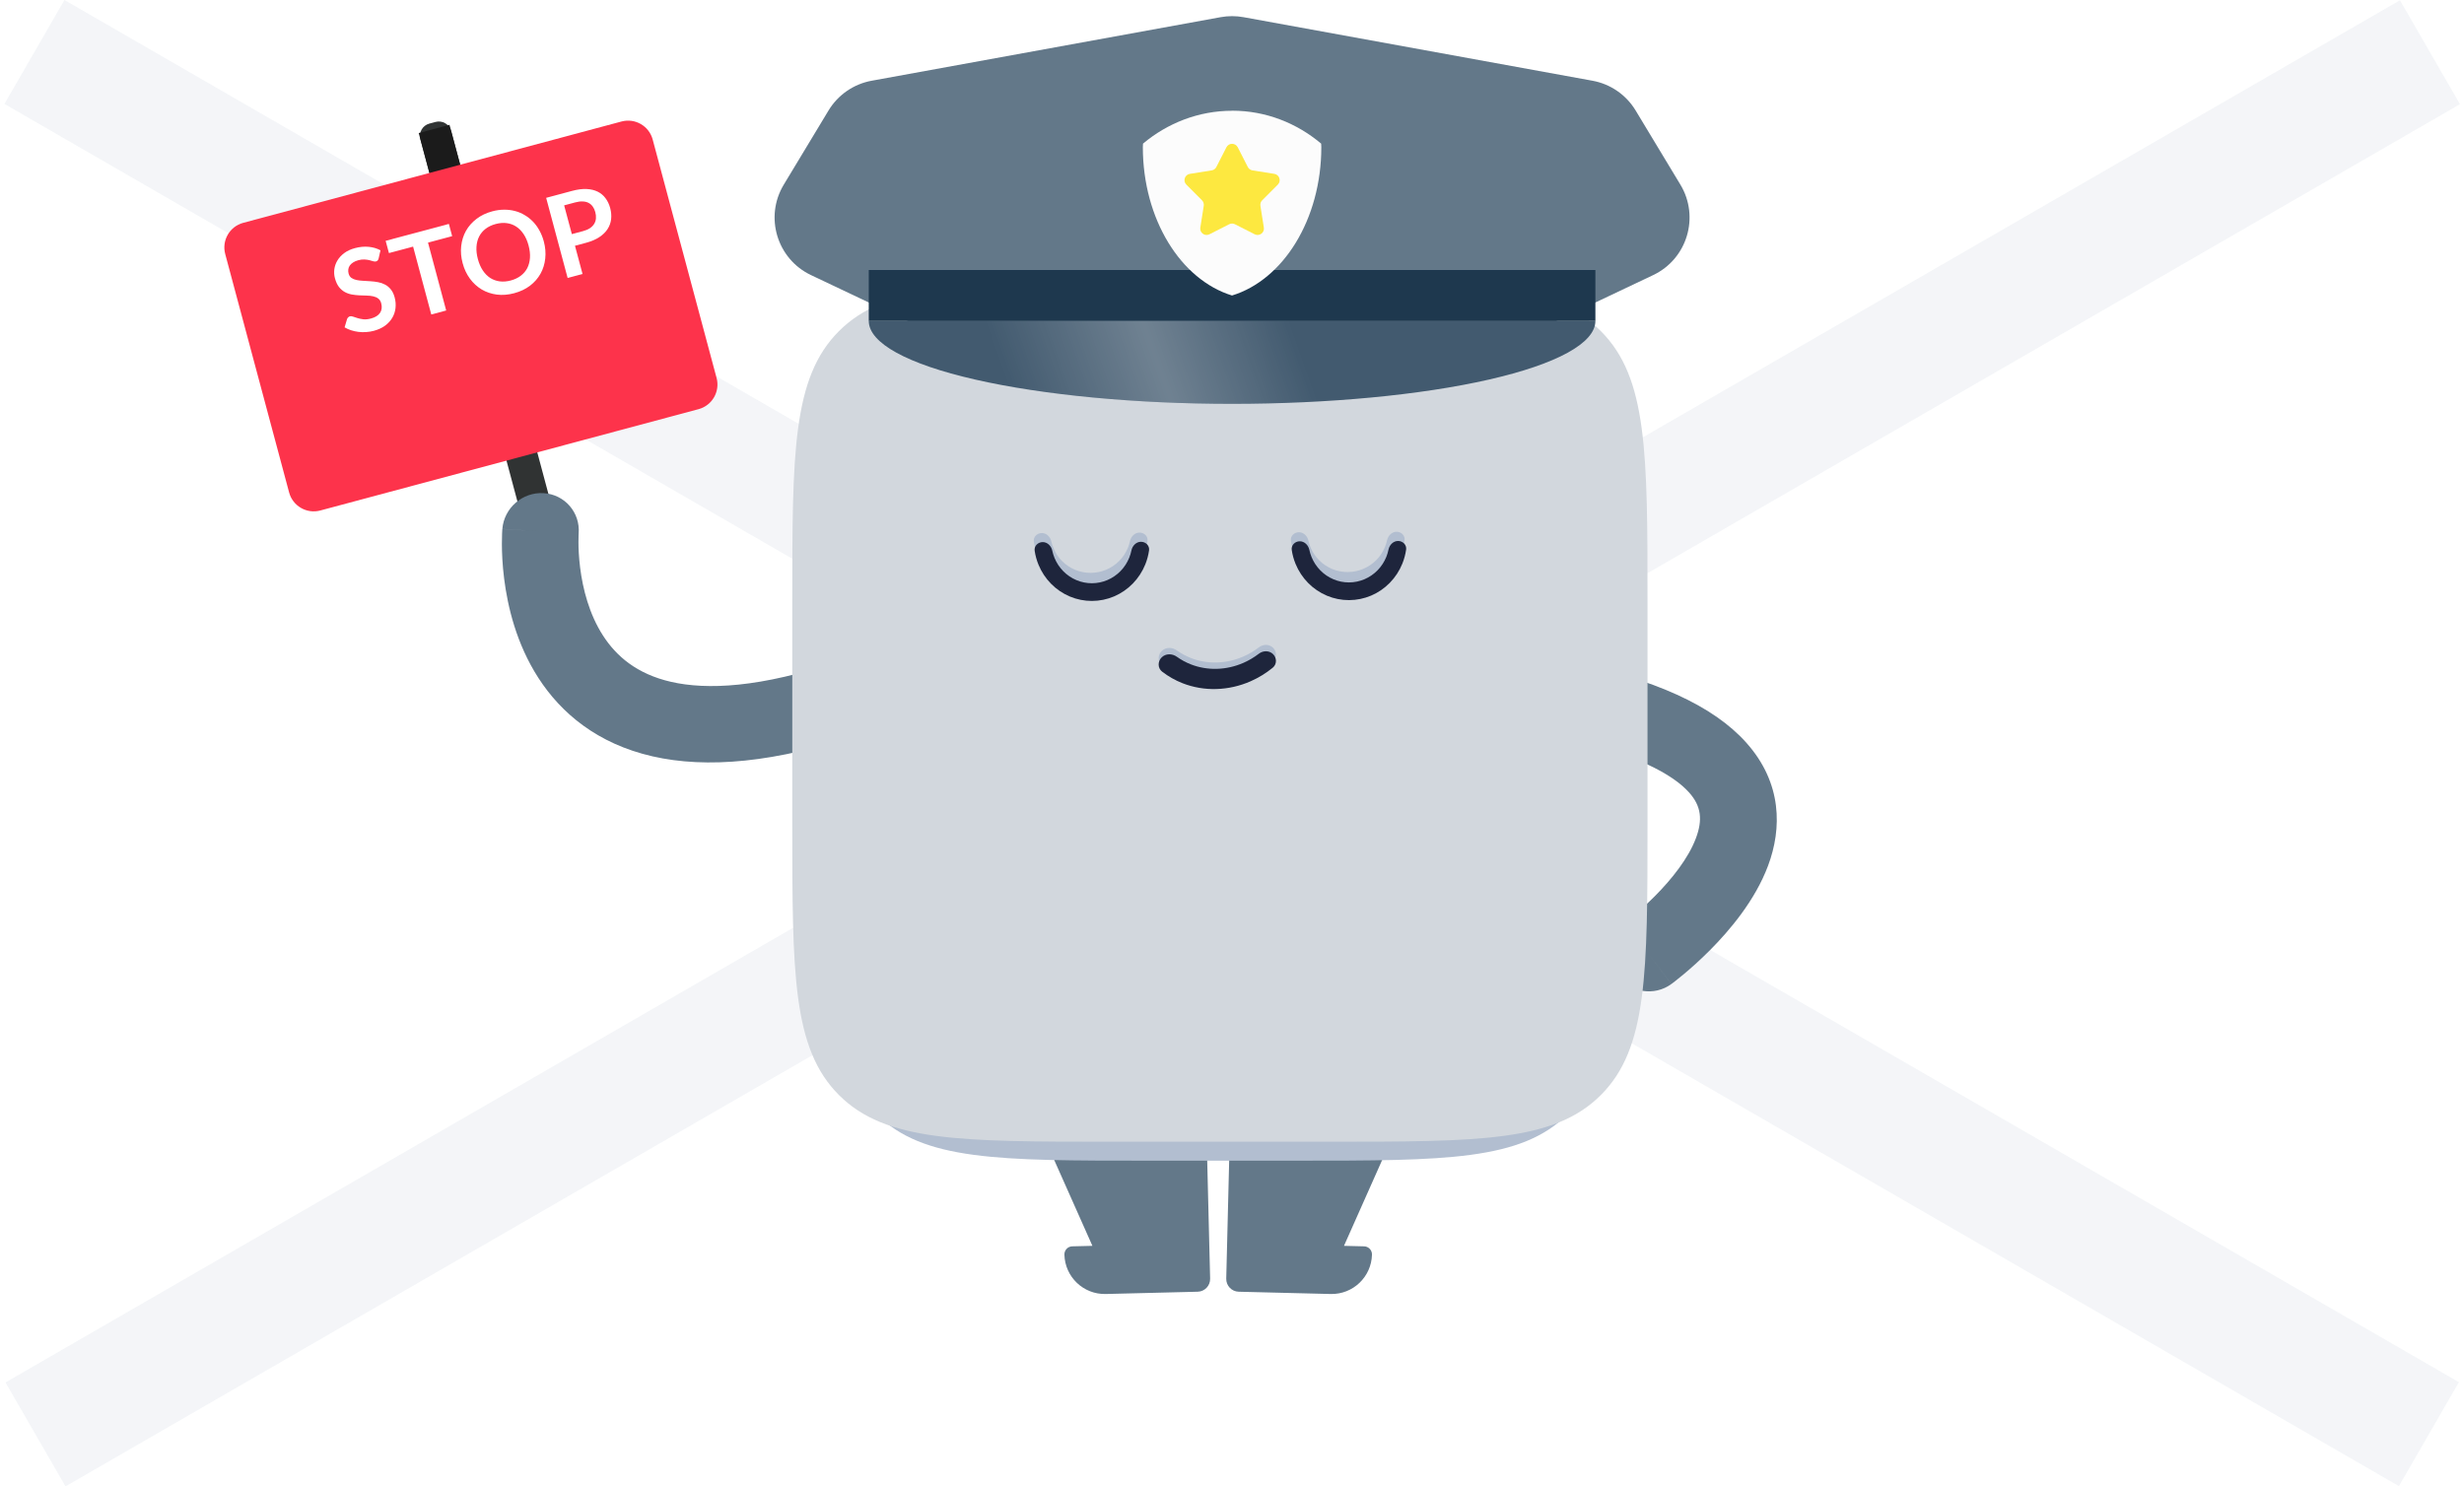<svg width="179" height="108" viewBox="0 0 179 108" fill="none" xmlns="http://www.w3.org/2000/svg">
<g opacity="0.15">
<path d="M4.682 0L178.63 100.429L174.271 107.98L0.322 7.551L4.682 0Z" fill="#B2BED0"/>
</g>
<g opacity="0.15">
<path d="M0.399 100.449L174.347 0.02L178.707 7.571L4.759 108L0.399 100.449Z" fill="#B2BED0"/>
</g>
<path d="M30.537 10.114C30.405 9.62 30.698 9.113 31.192 8.98L31.639 8.86C32.133 8.728 32.641 9.021 32.774 9.515L41.495 42.063C41.627 42.557 41.334 43.065 40.84 43.197L40.393 43.317C39.898 43.449 39.391 43.156 39.258 42.662L30.537 10.114Z" fill="#303333"/>
<path d="M30.418 9.667L32.654 9.068L38.766 31.878L36.529 32.478L30.418 9.667Z" fill="#1B1B1B"/>
<g filter="url(#filter0_d)">
<path d="M16.362 14.459C16.097 13.471 16.683 12.455 17.671 12.191L45.147 4.829C46.135 4.564 47.151 5.15 47.415 6.138L52.057 23.462C52.322 24.45 51.736 25.465 50.747 25.73L23.272 33.092C22.284 33.357 21.268 32.77 21.003 31.782L16.362 14.459Z" fill="#FD334B"/>
</g>
<path d="M27.508 18.77C27.491 18.835 27.468 18.886 27.437 18.923C27.409 18.956 27.368 18.98 27.314 18.995C27.258 19.01 27.191 19.006 27.113 18.984C27.037 18.958 26.946 18.932 26.841 18.906C26.737 18.879 26.617 18.862 26.483 18.855C26.351 18.845 26.201 18.861 26.035 18.906C25.884 18.946 25.758 19 25.655 19.068C25.552 19.133 25.47 19.208 25.41 19.294C25.352 19.378 25.316 19.471 25.303 19.572C25.289 19.671 25.297 19.774 25.325 19.881C25.362 20.018 25.43 20.122 25.53 20.193C25.632 20.264 25.755 20.314 25.898 20.345C26.042 20.375 26.201 20.395 26.375 20.402C26.55 20.41 26.73 20.421 26.915 20.435C27.099 20.446 27.282 20.469 27.464 20.503C27.645 20.535 27.814 20.594 27.972 20.678C28.129 20.759 28.268 20.875 28.388 21.024C28.512 21.172 28.605 21.367 28.67 21.608C28.741 21.871 28.761 22.13 28.732 22.386C28.704 22.637 28.626 22.873 28.498 23.091C28.372 23.306 28.197 23.497 27.974 23.663C27.75 23.826 27.477 23.951 27.155 24.038C26.97 24.087 26.783 24.117 26.593 24.128C26.404 24.141 26.217 24.137 26.032 24.114C25.851 24.091 25.675 24.052 25.505 23.997C25.335 23.942 25.178 23.871 25.034 23.786L25.213 23.182C25.23 23.137 25.256 23.097 25.293 23.061C25.329 23.023 25.371 22.997 25.419 22.984C25.486 22.966 25.566 22.975 25.659 23.011C25.751 23.043 25.86 23.079 25.985 23.117C26.111 23.155 26.252 23.184 26.409 23.202C26.569 23.217 26.749 23.197 26.95 23.143C27.259 23.061 27.478 22.924 27.608 22.734C27.738 22.541 27.766 22.308 27.693 22.034C27.652 21.881 27.579 21.767 27.476 21.691C27.375 21.615 27.252 21.561 27.109 21.53C26.965 21.497 26.806 21.479 26.633 21.477C26.46 21.474 26.283 21.468 26.102 21.459C25.921 21.45 25.74 21.43 25.559 21.398C25.378 21.366 25.208 21.306 25.05 21.219C24.891 21.132 24.749 21.009 24.623 20.851C24.499 20.688 24.401 20.474 24.33 20.209C24.273 19.997 24.26 19.779 24.289 19.555C24.321 19.331 24.396 19.119 24.516 18.921C24.635 18.722 24.8 18.544 25.011 18.387C25.222 18.229 25.481 18.11 25.787 18.028C26.13 17.936 26.461 17.904 26.78 17.934C27.098 17.964 27.385 18.048 27.641 18.187L27.508 18.77Z" fill="white"/>
<path d="M32.848 17.158L31.093 17.628L32.414 22.56L31.331 22.85L30.01 17.919L28.255 18.389L28.016 17.499L32.609 16.269L32.848 17.158Z" fill="white"/>
<path d="M39.505 17.54C39.62 17.967 39.654 18.382 39.61 18.785C39.568 19.184 39.453 19.552 39.267 19.886C39.08 20.221 38.826 20.512 38.504 20.759C38.181 21.004 37.799 21.186 37.356 21.304C36.916 21.422 36.495 21.456 36.093 21.405C35.69 21.352 35.323 21.228 34.992 21.032C34.663 20.835 34.379 20.575 34.14 20.251C33.9 19.924 33.722 19.547 33.608 19.12C33.494 18.694 33.459 18.28 33.504 17.88C33.549 17.477 33.664 17.108 33.851 16.773C34.04 16.438 34.296 16.148 34.618 15.903C34.94 15.655 35.322 15.473 35.762 15.355C36.057 15.276 36.344 15.236 36.623 15.236C36.901 15.234 37.166 15.266 37.417 15.334C37.667 15.399 37.903 15.499 38.123 15.633C38.344 15.763 38.545 15.922 38.725 16.11C38.905 16.297 39.06 16.512 39.191 16.753C39.324 16.993 39.429 17.256 39.505 17.54ZM38.398 17.837C38.313 17.517 38.193 17.243 38.04 17.014C37.886 16.782 37.706 16.599 37.5 16.464C37.294 16.329 37.064 16.245 36.811 16.213C36.561 16.179 36.293 16.201 36.009 16.277C35.724 16.353 35.48 16.469 35.278 16.624C35.077 16.778 34.92 16.965 34.807 17.186C34.696 17.405 34.632 17.654 34.614 17.932C34.596 18.207 34.63 18.504 34.715 18.824C34.801 19.143 34.92 19.419 35.075 19.651C35.228 19.88 35.408 20.062 35.614 20.197C35.821 20.328 36.05 20.41 36.301 20.444C36.554 20.477 36.823 20.455 37.108 20.379C37.392 20.302 37.635 20.187 37.835 20.033C38.038 19.878 38.195 19.692 38.307 19.475C38.417 19.255 38.482 19.008 38.5 18.733C38.518 18.455 38.484 18.156 38.398 17.837Z" fill="white"/>
<path d="M42.352 16.794C42.551 16.741 42.718 16.671 42.852 16.583C42.986 16.492 43.089 16.389 43.161 16.271C43.236 16.151 43.279 16.018 43.292 15.874C43.305 15.727 43.289 15.571 43.245 15.408C43.203 15.252 43.141 15.118 43.059 15.005C42.977 14.891 42.876 14.803 42.756 14.741C42.635 14.678 42.495 14.644 42.335 14.638C42.175 14.629 41.994 14.651 41.793 14.705L40.983 14.922L41.543 17.011L42.352 16.794ZM41.568 13.868C41.957 13.764 42.306 13.719 42.615 13.734C42.924 13.749 43.193 13.814 43.422 13.928C43.651 14.042 43.841 14.201 43.99 14.405C44.143 14.609 44.255 14.847 44.328 15.118C44.403 15.399 44.426 15.671 44.395 15.932C44.364 16.191 44.277 16.43 44.134 16.649C43.992 16.869 43.791 17.064 43.531 17.234C43.275 17.403 42.957 17.538 42.579 17.64L41.77 17.857L42.319 19.906L41.236 20.196L39.676 14.375L41.568 13.868Z" fill="white"/>
<path fill-rule="evenodd" clip-rule="evenodd" d="M76.094 80.033C75.434 80.049 75.004 80.733 75.272 81.337L79.359 90.523L77.896 90.559C77.572 90.567 77.317 90.836 77.325 91.16C77.365 92.781 78.708 94.062 80.326 94.022L86.712 93.864L86.712 93.863L87.009 93.856C87.52 93.843 87.924 93.418 87.911 92.906L87.609 80.674C87.596 80.163 87.172 79.758 86.661 79.771L76.094 80.033Z" fill="#637889"/>
<path fill-rule="evenodd" clip-rule="evenodd" d="M100.899 80.033C101.559 80.05 101.99 80.733 101.721 81.337L97.635 90.523L99.098 90.559C99.421 90.567 99.677 90.837 99.669 91.161C99.629 92.781 98.285 94.062 96.667 94.022L90.281 93.864L90.281 93.864L89.984 93.856C89.474 93.844 89.07 93.418 89.082 92.907L89.385 80.675C89.397 80.163 89.822 79.758 90.332 79.771L100.899 80.033Z" fill="#637889"/>
<path fill-rule="evenodd" clip-rule="evenodd" d="M64.47 49.748C64.002 48.298 62.436 47.528 60.973 48.026C55.213 49.989 51.332 50.133 48.754 49.544C46.261 48.974 44.769 47.672 43.808 46.184C42.803 44.627 42.337 42.79 42.144 41.244C42.049 40.487 42.024 39.84 42.023 39.391C42.022 39.168 42.027 38.996 42.032 38.889C42.034 38.835 42.036 38.797 42.037 38.777L42.038 38.762L42.038 38.765C42.038 38.764 42.038 38.762 42.038 38.761C42.158 37.235 41.02 35.925 39.493 35.833C37.962 35.74 36.619 36.906 36.494 38.436L39.266 38.603C36.494 38.436 36.493 38.437 36.493 38.439L36.493 38.443L36.492 38.452L36.491 38.476C36.49 38.486 36.489 38.497 36.488 38.509C36.487 38.52 36.487 38.532 36.486 38.546C36.482 38.602 36.478 38.677 36.474 38.77C36.466 38.955 36.459 39.212 36.46 39.528C36.462 40.157 36.496 41.031 36.624 42.048C36.875 44.051 37.507 46.773 39.113 49.26C40.763 51.816 43.397 54.041 47.403 54.956C51.325 55.852 56.319 55.439 62.67 53.275C64.133 52.776 64.939 51.197 64.47 49.748ZM42.038 38.765C42.038 38.766 42.038 38.767 42.038 38.768L42.038 38.765Z" fill="#637889"/>
<path fill-rule="evenodd" clip-rule="evenodd" d="M110.563 50.187C110.846 48.691 112.305 47.729 113.82 48.037C120.204 49.335 124.462 51.282 126.854 53.955C129.485 56.896 129.451 60.208 128.444 62.9C127.494 65.437 125.65 67.606 124.221 69.042C123.481 69.785 122.794 70.388 122.29 70.808C122.037 71.019 121.828 71.185 121.677 71.302C121.602 71.36 121.541 71.406 121.497 71.44C121.475 71.456 121.457 71.47 121.443 71.48L121.426 71.493L121.42 71.497L121.418 71.499C121.417 71.5 121.416 71.5 119.756 69.302L121.416 71.5C120.187 72.401 118.436 72.13 117.505 70.897C116.574 69.665 116.814 67.937 118.039 67.036C118.04 67.036 118.04 67.036 118.04 67.036C118.04 67.036 118.041 67.035 118.042 67.035L118.066 67.017C118.09 66.999 118.129 66.969 118.182 66.927C118.289 66.844 118.451 66.716 118.652 66.548C119.057 66.211 119.614 65.722 120.21 65.123C121.454 63.875 122.657 62.359 123.204 60.897C123.693 59.589 123.604 58.586 122.705 57.58C121.565 56.307 118.817 54.678 112.793 53.453C111.278 53.145 110.279 51.682 110.563 50.187ZM118.039 67.037L118.039 67.037L118.039 67.037Z" fill="#637889"/>
<g filter="url(#filter1_f)">
<path d="M60.278 47.673C60.278 36.759 60.278 31.302 63.669 27.912C67.059 24.521 72.516 24.521 83.43 24.521L94.136 24.521C105.05 24.522 110.507 24.522 113.898 27.912C117.288 31.303 117.288 36.76 117.288 47.674L117.288 61.183C117.288 72.097 117.289 77.555 113.898 80.945C110.507 84.335 105.05 84.335 94.136 84.335L83.431 84.335C72.517 84.335 67.06 84.335 63.669 80.945C60.279 77.554 60.279 72.097 60.278 61.183L60.278 47.673Z" fill="#B2BED0"/>
</g>
<path d="M57.556 43.821C57.556 32.907 57.556 27.45 60.947 24.059C64.337 20.669 69.794 20.669 80.708 20.669L96.533 20.669C107.447 20.669 112.904 20.669 116.295 24.059C119.685 27.45 119.685 32.907 119.685 43.821L119.685 59.805C119.686 70.719 119.686 76.176 116.295 79.567C112.905 82.957 107.448 82.957 96.534 82.957L80.709 82.957C69.794 82.957 64.338 82.957 60.947 79.566C57.556 76.176 57.556 70.719 57.556 59.805L57.556 43.821Z" fill="#D2D7DD"/>
<path d="M94.358 38.672C94.012 38.673 93.728 38.957 93.78 39.298C93.831 39.63 93.922 39.954 94.052 40.264C94.263 40.767 94.571 41.224 94.959 41.608C95.347 41.993 95.808 42.297 96.315 42.503C96.822 42.71 97.365 42.815 97.913 42.812C98.461 42.81 99.004 42.7 99.51 42.488C100.016 42.277 100.476 41.969 100.863 41.581C101.25 41.193 101.557 40.733 101.766 40.228C101.895 39.916 101.985 39.591 102.035 39.26C102.087 38.917 101.801 38.637 101.455 38.638C101.11 38.64 100.836 38.925 100.763 39.263C100.726 39.431 100.675 39.596 100.608 39.756C100.462 40.11 100.247 40.432 99.976 40.703C99.705 40.974 99.384 41.19 99.029 41.338C98.675 41.486 98.295 41.563 97.911 41.565C97.528 41.567 97.147 41.493 96.793 41.349C96.438 41.204 96.115 40.991 95.844 40.722C95.572 40.454 95.356 40.134 95.209 39.781C95.142 39.622 95.09 39.458 95.053 39.29C94.978 38.953 94.704 38.67 94.358 38.672Z" fill="#B2BED0"/>
<path d="M94.422 39.33C94.074 39.331 93.789 39.616 93.84 39.96C93.891 40.307 93.984 40.646 94.117 40.971C94.33 41.491 94.641 41.962 95.032 42.359C95.423 42.756 95.887 43.07 96.397 43.284C96.908 43.498 97.454 43.607 98.006 43.605C98.557 43.603 99.103 43.491 99.612 43.274C100.121 43.057 100.583 42.74 100.971 42.34C101.36 41.941 101.668 41.468 101.877 40.947C102.008 40.621 102.099 40.281 102.149 39.934C102.197 39.589 101.91 39.306 101.562 39.307C101.214 39.309 100.939 39.594 100.869 39.935C100.833 40.114 100.78 40.289 100.712 40.459C100.565 40.823 100.35 41.154 100.078 41.434C99.805 41.713 99.482 41.935 99.126 42.087C98.77 42.239 98.388 42.318 98.002 42.319C97.615 42.321 97.233 42.244 96.876 42.094C96.519 41.945 96.194 41.725 95.92 41.447C95.646 41.169 95.429 40.839 95.28 40.476C95.21 40.307 95.157 40.132 95.119 39.953C95.047 39.613 94.77 39.329 94.422 39.33Z" fill="#1E253C"/>
<path d="M75.683 38.731C75.338 38.733 75.053 39.016 75.105 39.358C75.156 39.689 75.248 40.013 75.377 40.324C75.588 40.827 75.896 41.284 76.284 41.668C76.673 42.052 77.133 42.356 77.64 42.563C78.147 42.769 78.69 42.874 79.238 42.871C79.787 42.869 80.329 42.759 80.835 42.548C81.342 42.336 81.802 42.028 82.189 41.64C82.576 41.252 82.882 40.792 83.091 40.287C83.22 39.976 83.311 39.65 83.361 39.319C83.412 38.977 83.126 38.696 82.781 38.698C82.435 38.699 82.162 38.984 82.088 39.322C82.051 39.49 82 39.656 81.934 39.815C81.787 40.169 81.573 40.491 81.302 40.762C81.031 41.034 80.709 41.25 80.354 41.398C80 41.545 79.62 41.623 79.236 41.624C78.853 41.626 78.472 41.553 78.118 41.408C77.763 41.264 77.441 41.051 77.169 40.782C76.897 40.513 76.681 40.193 76.534 39.841C76.467 39.681 76.415 39.517 76.378 39.349C76.303 39.012 76.029 38.73 75.683 38.731Z" fill="#B2BED0"/>
<path d="M75.747 39.389C75.399 39.39 75.114 39.675 75.165 40.019C75.216 40.365 75.309 40.705 75.442 41.03C75.655 41.55 75.966 42.021 76.357 42.418C76.748 42.815 77.212 43.129 77.722 43.343C78.233 43.557 78.779 43.666 79.331 43.664C79.882 43.662 80.428 43.55 80.937 43.333C81.446 43.116 81.908 42.798 82.296 42.399C82.685 42 82.993 41.526 83.202 41.006C83.333 40.68 83.424 40.339 83.474 39.992C83.522 39.648 83.235 39.365 82.887 39.366C82.539 39.367 82.264 39.653 82.194 39.994C82.157 40.173 82.105 40.348 82.037 40.517C81.89 40.882 81.675 41.213 81.403 41.493C81.13 41.772 80.807 41.994 80.451 42.146C80.095 42.298 79.713 42.377 79.326 42.378C78.941 42.379 78.558 42.303 78.201 42.153C77.844 42.004 77.519 41.784 77.245 41.506C76.971 41.228 76.754 40.898 76.605 40.535C76.535 40.365 76.482 40.191 76.444 40.012C76.372 39.672 76.095 39.388 75.747 39.389Z" fill="#1E253C"/>
<path d="M84.389 47.305C84.095 47.599 84.093 48.081 84.421 48.336C84.872 48.686 85.374 48.971 85.911 49.181C86.685 49.483 87.52 49.627 88.368 49.602C89.216 49.577 90.061 49.386 90.853 49.038C91.431 48.784 91.972 48.452 92.462 48.051C92.766 47.802 92.764 47.348 92.487 47.07C92.209 46.792 91.762 46.796 91.451 47.036C91.106 47.301 90.73 47.524 90.333 47.699C89.719 47.968 89.066 48.116 88.41 48.135C87.754 48.154 87.109 48.044 86.51 47.809C86.148 47.668 85.807 47.483 85.495 47.258C85.156 47.016 84.683 47.01 84.389 47.305Z" fill="#B2BED0"/>
<path d="M84.389 47.767C84.095 48.062 84.093 48.544 84.421 48.799C84.872 49.149 85.374 49.433 85.911 49.644C86.685 49.946 87.52 50.09 88.368 50.065C89.216 50.04 90.061 49.849 90.853 49.501C91.431 49.247 91.972 48.915 92.462 48.514C92.766 48.265 92.764 47.811 92.487 47.533C92.209 47.255 91.762 47.259 91.451 47.499C91.106 47.764 90.73 47.987 90.333 48.162C89.719 48.431 89.066 48.579 88.41 48.598C87.754 48.617 87.109 48.507 86.51 48.272C86.148 48.131 85.807 47.946 85.495 47.721C85.156 47.479 84.683 47.473 84.389 47.767Z" fill="#1E253C"/>
<path d="M88.676 1.248C89.225 1.148 89.787 1.148 90.336 1.248L115.688 5.866C116.995 6.104 118.137 6.892 118.823 8.029L122.073 13.414C123.489 15.76 122.569 18.816 120.093 19.99L106.118 26.617C105.498 26.911 104.821 27.064 104.134 27.064H74.878C74.191 27.064 73.514 26.911 72.894 26.617L58.919 19.99C56.443 18.816 55.523 15.76 56.939 13.414L60.189 8.029C60.875 6.892 62.017 6.104 63.324 5.866L88.676 1.248Z" fill="#637889"/>
<path d="M63.112 19.619H115.899V23.323H63.112V19.619Z" fill="#1E384E"/>
<path d="M63.113 23.323C63.113 24.919 65.893 26.451 70.843 27.579C75.793 28.708 82.506 29.343 89.506 29.343C96.506 29.343 103.219 28.708 108.169 27.579C113.119 26.451 115.899 24.919 115.899 23.323L89.506 23.323L63.113 23.323Z" fill="#425A6F"/>
<path d="M63.113 23.323C63.113 24.919 65.893 26.451 70.843 27.579C75.793 28.708 82.506 29.343 89.506 29.343C96.506 29.343 103.219 28.708 108.169 27.579C113.119 26.451 115.899 24.919 115.899 23.323L89.506 23.323L63.113 23.323Z" fill="url(#paint0_linear)"/>
<path d="M89.511 8.048C87.062 8.048 84.803 8.951 83.034 10.437C83.034 10.521 83.023 10.602 83.023 10.687C83.023 15.937 85.791 20.335 89.501 21.471C93.216 20.34 95.989 15.942 95.989 10.687C95.989 10.602 95.98 10.521 95.978 10.437C94.21 8.946 91.961 8.043 89.511 8.043L89.511 8.048Z" fill="#FCFCFC"/>
<path d="M89.094 10.703C89.265 10.366 89.747 10.366 89.918 10.703L90.648 12.133C90.715 12.265 90.842 12.357 90.988 12.38L92.573 12.632C92.947 12.691 93.095 13.149 92.828 13.416L91.694 14.552C91.589 14.657 91.541 14.806 91.564 14.952L91.814 16.537C91.873 16.911 91.484 17.194 91.147 17.022L89.716 16.294C89.584 16.227 89.428 16.227 89.296 16.294L87.865 17.022C87.528 17.194 87.139 16.911 87.198 16.537L87.448 14.952C87.471 14.806 87.423 14.657 87.318 14.552L86.184 13.416C85.917 13.149 86.065 12.691 86.439 12.632L88.024 12.38C88.17 12.357 88.296 12.265 88.364 12.133L89.094 10.703Z" fill="#FDE840"/>
<defs>
<filter id="filter0_d" x="11.882" y="4.349" width="44.654" height="37.222" filterUnits="userSpaceOnUse" color-interpolation-filters="sRGB">
<feFlood flood-opacity="0" result="BackgroundImageFix"/>
<feColorMatrix in="SourceAlpha" type="matrix" values="0 0 0 0 0 0 0 0 0 0 0 0 0 0 0 0 0 0 127 0"/>
<feOffset dy="4"/>
<feGaussianBlur stdDeviation="2"/>
<feColorMatrix type="matrix" values="0 0 0 0 0 0 0 0 0 0 0 0 0 0 0 0 0 0 0.1 0"/>
<feBlend mode="normal" in2="BackgroundImageFix" result="effect1_dropShadow"/>
<feBlend mode="normal" in="SourceGraphic" in2="effect1_dropShadow" result="shape"/>
</filter>
<filter id="filter1_f" x="40.278" y="4.521" width="97.01" height="99.814" filterUnits="userSpaceOnUse" color-interpolation-filters="sRGB">
<feFlood flood-opacity="0" result="BackgroundImageFix"/>
<feBlend mode="normal" in="SourceGraphic" in2="BackgroundImageFix" result="shape"/>
<feGaussianBlur stdDeviation="10" result="effect1_foregroundBlur"/>
</filter>
<linearGradient id="paint0_linear" x1="92.053" y1="18.693" x2="72.374" y2="25.638" gradientUnits="userSpaceOnUse">
<stop stop-color="white" stop-opacity="0"/>
<stop offset="0.482" stop-color="white" stop-opacity="0.24"/>
<stop offset="1" stop-color="white" stop-opacity="0"/>
</linearGradient>
</defs>
</svg>
